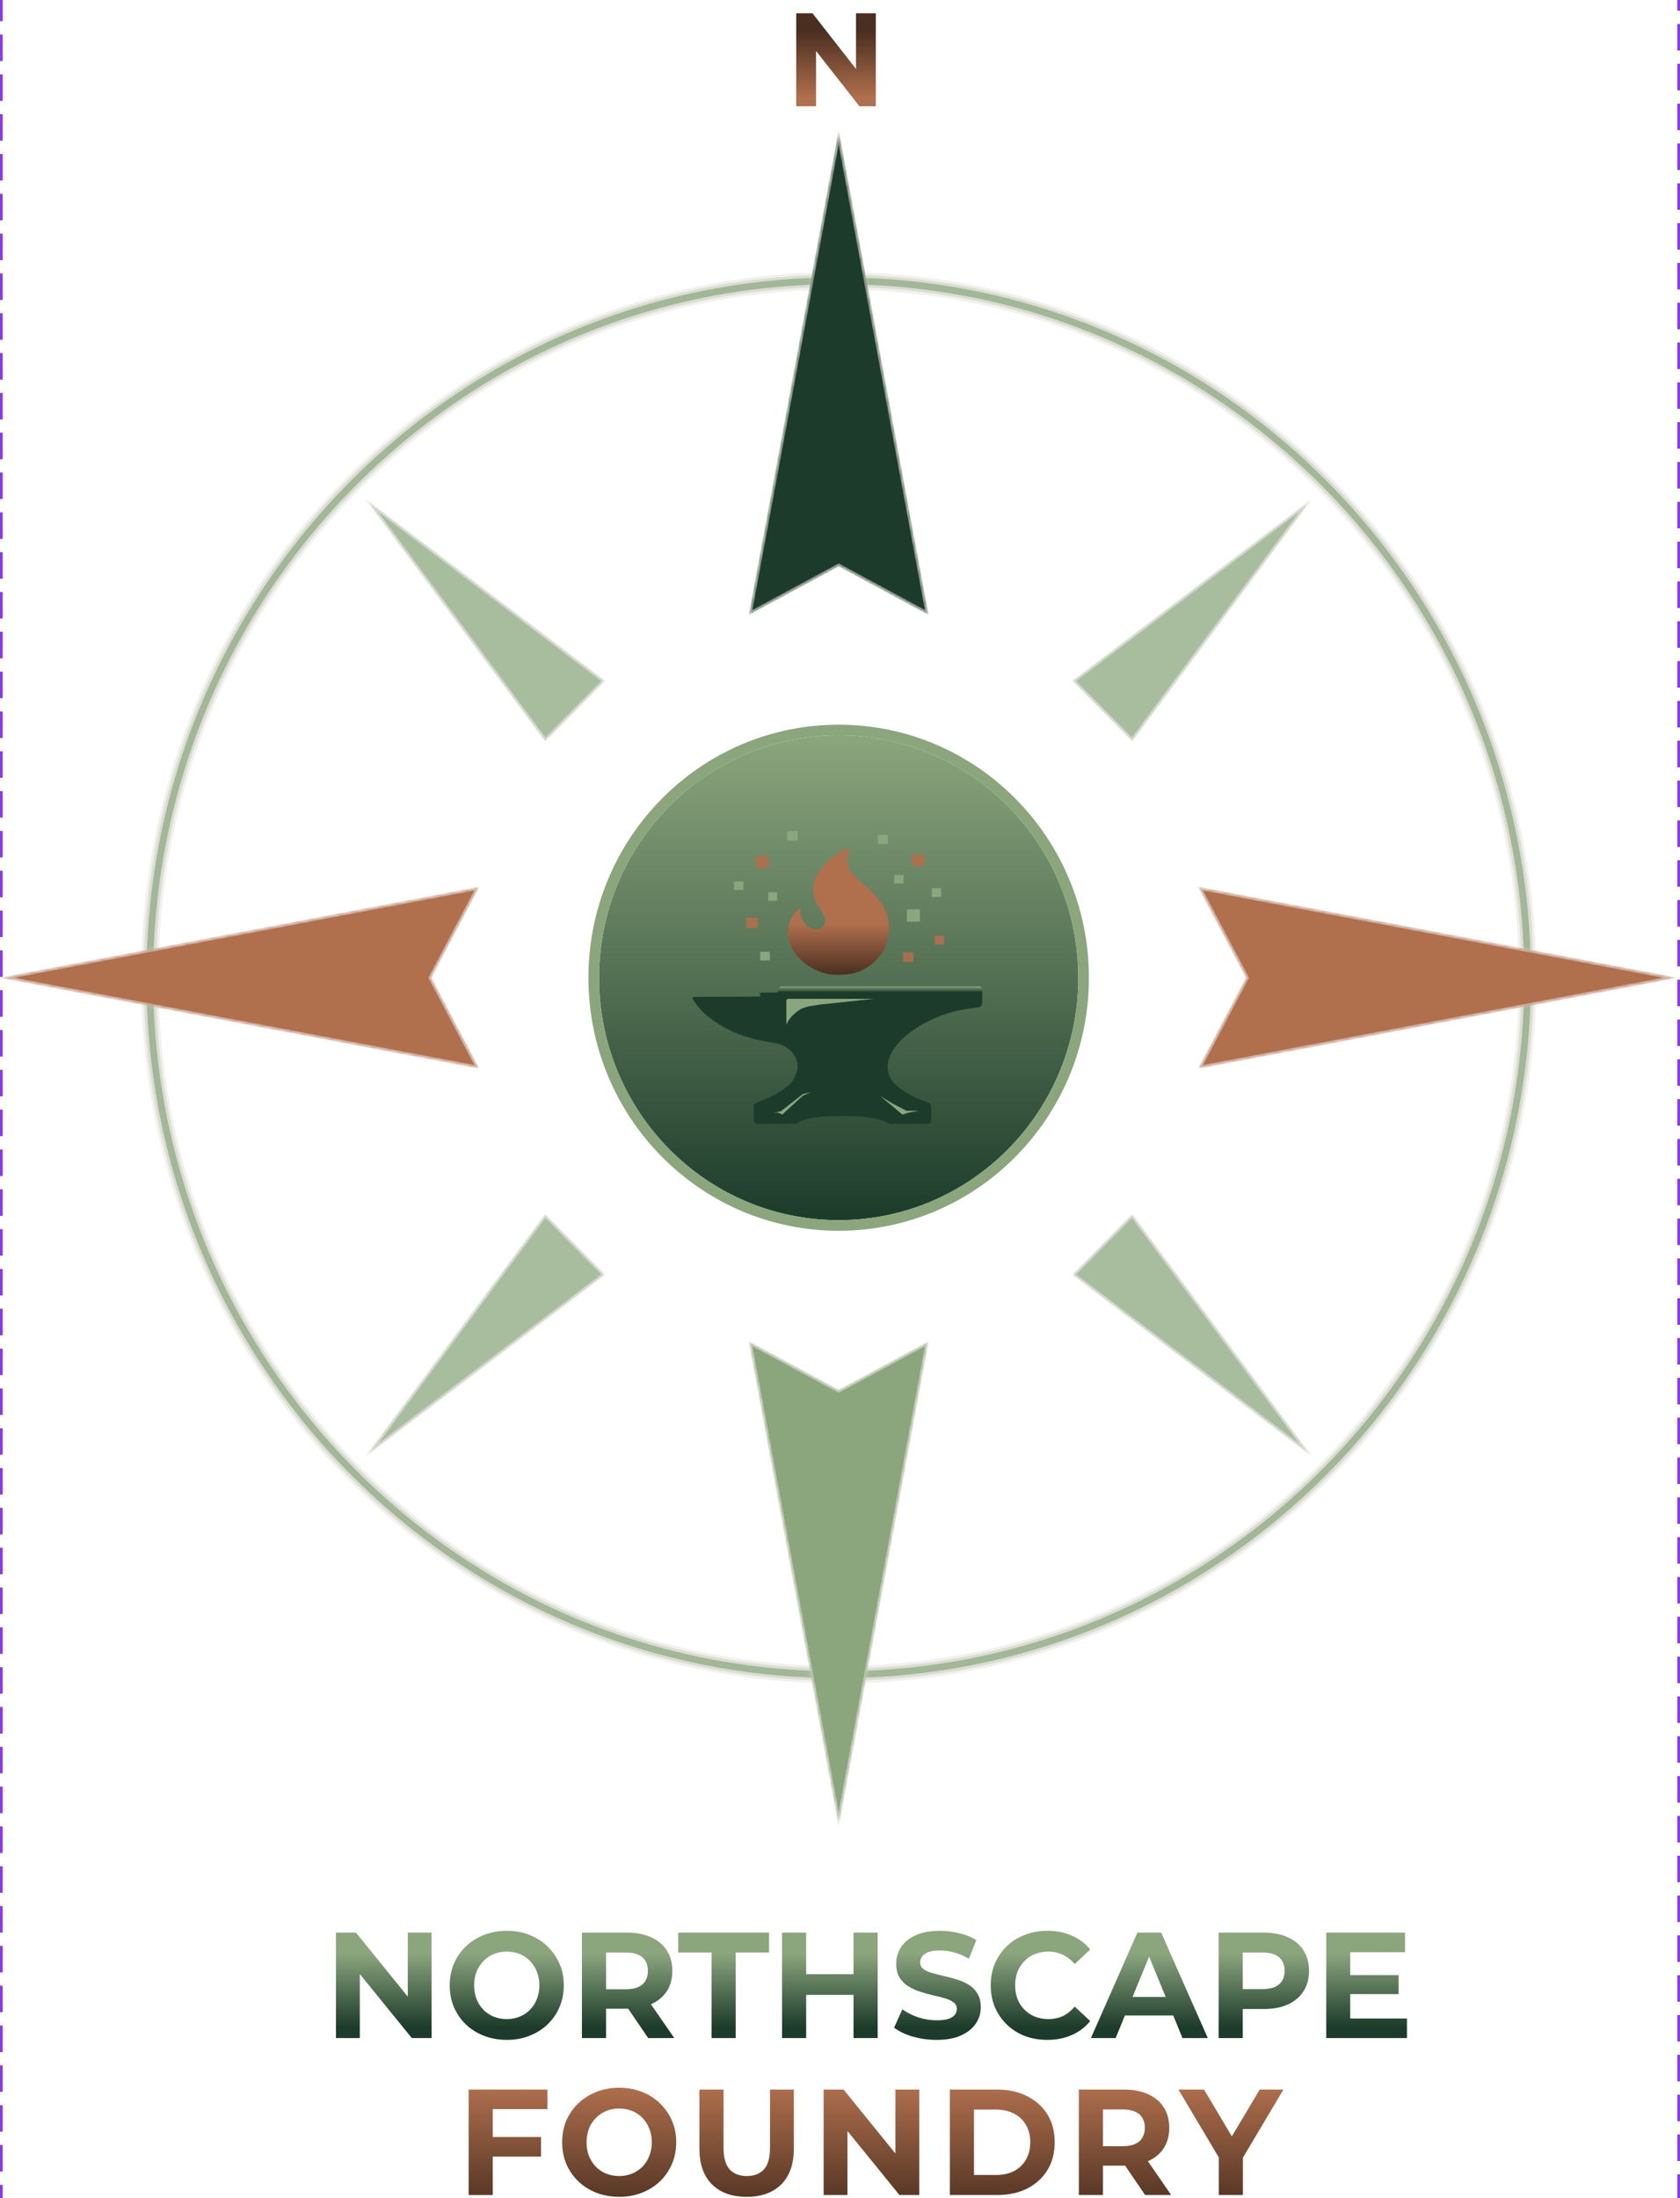 <svg width="633" height="828" viewBox="0 0 633 828" fill="none" xmlns="http://www.w3.org/2000/svg">
<g id="Northscape Foundry Logos">
<rect x="0.5" y="-1075.5" width="632" height="3245" rx="4.5" stroke="#8A38F5" stroke-dasharray="10 5"/>
<g id="Property 1=Dark">
<g id="Wayfinder Logo-Dark">
<g id="Vector">
<path d="M459.219 826.84V810.609L461.295 816.17L444.012 787.113H453.663L466.906 809.417H461.351L474.649 787.113H483.571L466.289 816.17L468.309 810.609V826.84H459.219Z" fill="url(#paint0_linear_0_1)"/>
<path d="M406.496 826.84V787.113H423.498C427.014 787.113 430.044 787.7 432.588 788.873C435.132 790.008 437.096 791.654 438.48 793.81C439.864 795.967 440.556 798.539 440.556 801.528C440.556 804.479 439.864 807.033 438.48 809.19C437.096 811.309 435.132 812.935 432.588 814.07C430.044 815.206 427.014 815.773 423.498 815.773H411.546L415.586 811.744V826.84H406.496ZM431.466 826.84L421.646 812.425H431.354L441.285 826.84H431.466ZM415.586 812.765L411.546 808.452H422.993C425.798 808.452 427.893 807.847 429.277 806.636C430.662 805.387 431.354 803.685 431.354 801.528C431.354 799.334 430.662 797.631 429.277 796.421C427.893 795.21 425.798 794.605 422.993 794.605H411.546L415.586 790.235V812.765Z" fill="url(#paint1_linear_0_1)"/>
<path d="M357.893 826.84V787.113H375.737C380.001 787.113 383.761 787.946 387.015 789.61C390.27 791.237 392.813 793.526 394.646 796.477C396.479 799.428 397.396 802.928 397.396 806.977C397.396 810.987 396.479 814.487 394.646 817.476C392.813 820.427 390.27 822.735 387.015 824.399C383.761 826.026 380.001 826.84 375.737 826.84H357.893ZM366.983 819.292H375.288C377.906 819.292 380.169 818.8 382.077 817.816C384.022 816.795 385.519 815.357 386.566 813.503C387.651 811.649 388.193 809.474 388.193 806.977C388.193 804.442 387.651 802.266 386.566 800.45C385.519 798.596 384.022 797.177 382.077 796.194C380.169 795.172 377.906 794.661 375.288 794.661H366.983V819.292Z" fill="url(#paint2_linear_0_1)"/>
<path d="M310.331 826.84V787.113H317.851L341.025 815.716H337.378V787.113H346.355V826.84H338.893L315.662 798.237H319.309V826.84H310.331Z" fill="url(#paint3_linear_0_1)"/>
<path d="M281.317 827.521C275.743 827.521 271.385 825.95 268.243 822.81C265.1 819.67 263.529 815.187 263.529 809.36V787.113H272.619V809.02C272.619 812.803 273.386 815.527 274.92 817.192C276.454 818.857 278.605 819.689 281.373 819.689C284.141 819.689 286.292 818.857 287.826 817.192C289.36 815.527 290.126 812.803 290.126 809.02V787.113H299.104V809.36C299.104 815.187 297.533 819.67 294.391 822.81C291.249 825.95 286.891 827.521 281.317 827.521Z" fill="url(#paint4_linear_0_1)"/>
<path d="M233.355 827.521C230.25 827.521 227.37 827.01 224.714 825.989C222.095 824.967 219.814 823.529 217.868 821.675C215.96 819.821 214.435 817.603 213.379 815.149C212.332 812.652 211.808 809.928 211.808 806.977C211.808 804.026 212.332 801.302 213.379 798.804C214.441 796.34 215.988 794.12 217.924 792.278C219.87 790.424 222.152 788.986 224.77 787.965C227.389 786.943 230.232 786.433 233.299 786.433C236.404 786.433 239.247 786.943 241.828 787.965C244.447 788.986 246.71 790.424 248.618 792.278C250.554 794.12 252.101 796.34 253.163 798.804C254.248 801.264 254.79 803.988 254.79 806.977C254.79 809.928 254.248 812.671 253.163 815.206C252.101 817.67 250.554 819.891 248.618 821.732C246.71 823.548 244.447 824.967 241.828 825.989C239.247 827.01 236.423 827.521 233.355 827.521ZM233.299 819.689C235.057 819.689 236.666 819.386 238.125 818.781C239.621 818.176 240.93 817.305 242.053 816.17C243.182 815.024 244.061 813.652 244.634 812.141C245.27 810.59 245.588 808.868 245.588 806.977C245.588 805.085 245.27 803.364 244.634 801.812C244.061 800.302 243.182 798.929 242.053 797.783C240.961 796.643 239.641 795.753 238.181 795.172C236.685 794.567 235.057 794.264 233.299 794.264C231.541 794.264 229.914 794.567 228.417 795.172C226.967 795.772 225.651 796.66 224.546 797.783C223.411 798.936 222.515 800.306 221.908 801.812C221.31 803.364 221.011 805.085 221.011 806.977C221.011 808.831 221.31 810.552 221.908 812.141C222.544 813.692 223.405 815.035 224.49 816.17C225.612 817.305 226.921 818.176 228.417 818.781C229.914 819.386 231.541 819.689 233.299 819.689Z" fill="url(#paint5_linear_0_1)"/>
<path d="M184.996 804.99H203.85V812.368H184.996V804.99ZM185.669 826.84H176.579V787.113H206.262V794.491H185.669V826.84Z" fill="url(#paint6_linear_0_1)"/>
</g>
<g id="Vector_2">
<path d="M508.071 744.001H526.98V751.152H508.071V744.001ZM508.744 760.346H530.123V767.723H499.71V727.997H529.393V735.375H508.744V760.346Z" fill="url(#paint7_linear_0_1)"/>
<path d="M459.161 767.723V727.997H476.163C479.68 727.997 482.71 728.584 485.253 729.756C487.797 730.892 489.761 732.537 491.145 734.694C492.529 736.85 493.221 739.423 493.221 742.412C493.221 745.363 492.529 747.917 491.145 750.074C489.761 752.23 487.797 753.895 485.253 755.068C482.71 756.203 479.68 756.77 476.163 756.77H464.211L468.252 752.627V767.723H459.161ZM468.252 753.649L464.211 749.279H475.658C478.464 749.279 480.559 748.674 481.943 747.463C483.327 746.252 484.019 744.569 484.019 742.412C484.019 740.218 483.327 738.515 481.943 737.304C480.559 736.094 478.464 735.488 475.658 735.488H464.211L468.252 731.119V753.649Z" fill="url(#paint8_linear_0_1)"/>
<path d="M411.037 767.723L428.544 727.997H437.522L455.085 767.723H445.546L431.181 732.651H434.773L420.352 767.723H411.037ZM419.791 759.211L422.204 752.23H442.404L444.873 759.211H419.791Z" fill="url(#paint9_linear_0_1)"/>
<path d="M394.558 768.405C391.528 768.405 388.703 767.913 386.085 766.929C383.504 765.908 381.259 764.47 379.351 762.616C377.443 760.762 375.918 758.544 374.862 756.089C373.815 753.592 373.291 750.849 373.291 747.86C373.291 744.872 373.815 742.129 374.862 739.631C375.918 737.177 377.443 734.959 379.351 733.105C381.311 731.242 383.62 729.795 386.141 728.849C388.722 727.827 391.546 727.316 394.614 727.316C398.018 727.316 401.086 727.922 403.816 729.132C406.528 730.263 408.919 732.057 410.774 734.354L404.939 739.802C403.592 738.251 402.096 737.097 400.45 736.34C398.804 735.545 397.008 735.148 395.063 735.148C393.23 735.148 391.546 735.451 390.013 736.056C388.519 736.635 387.162 737.525 386.029 738.667C384.895 739.82 383.998 741.19 383.392 742.696C382.793 744.247 382.494 745.969 382.494 747.86C382.494 749.752 382.793 751.474 383.392 753.025C383.998 754.531 384.895 755.901 386.029 757.054C387.162 758.196 388.519 759.086 390.013 759.665C391.546 760.27 393.23 760.573 395.063 760.573C397.008 760.573 398.804 760.195 400.45 759.438C402.096 758.643 403.592 757.452 404.939 755.862L410.774 761.311C408.911 763.613 406.523 765.424 403.816 766.589C401.086 767.799 397.999 768.405 394.558 768.405Z" fill="url(#paint10_linear_0_1)"/>
<path d="M352.884 768.405C349.741 768.405 346.73 767.988 343.85 767.156C340.969 766.286 338.65 765.17 336.892 763.808L339.978 756.884C341.661 758.095 343.644 759.097 345.926 759.892C348.245 760.649 350.583 761.027 352.94 761.027C354.735 761.027 356.176 760.857 357.26 760.516C358.383 760.138 359.206 759.627 359.729 758.984C360.253 758.341 360.515 757.603 360.515 756.771C360.515 755.711 360.103 754.879 359.281 754.273C358.458 753.63 357.373 753.119 356.026 752.741C354.548 752.292 353.05 751.913 351.537 751.606C349.893 751.218 348.264 750.763 346.655 750.244C345.104 749.741 343.616 749.055 342.222 748.201C340.883 747.376 339.75 746.25 338.912 744.909C338.089 743.547 337.677 741.807 337.677 739.688C337.677 737.418 338.276 735.356 339.473 733.502C340.707 731.611 342.54 730.116 344.972 729.019C347.441 727.884 350.527 727.316 354.23 727.316C356.699 727.316 359.131 727.619 361.525 728.224C363.919 728.792 366.033 729.662 367.866 730.835L365.06 737.815C363.227 736.756 361.394 735.98 359.561 735.489C357.811 734.971 355.998 734.704 354.174 734.694C352.416 734.694 350.976 734.902 349.854 735.318C348.731 735.735 347.927 736.283 347.441 736.964C346.955 737.607 346.711 738.364 346.711 739.234C346.711 740.256 347.123 741.088 347.946 741.731C348.769 742.337 349.854 742.829 351.2 743.207C352.547 743.585 354.025 743.964 355.633 744.342C357.279 744.72 358.906 745.155 360.515 745.647C362.161 746.139 363.657 746.801 365.004 747.634C366.335 748.45 367.451 749.579 368.258 750.925C369.119 752.287 369.549 754.009 369.549 756.089C369.563 758.276 368.917 760.414 367.697 762.219C366.463 764.073 364.611 765.567 362.142 766.702C359.711 767.837 356.625 768.405 352.884 768.405Z" fill="url(#paint11_linear_0_1)"/>
<path d="M321.596 727.997H330.686V767.723H321.596V727.997ZM303.752 767.723H294.662V727.997H303.752V767.723ZM322.269 751.436H303.079V743.661H322.269V751.436Z" fill="url(#paint12_linear_0_1)"/>
<path d="M268.111 767.723V735.488H255.542V727.997H289.771V735.488H277.201V767.723H268.111Z" fill="url(#paint13_linear_0_1)"/>
<path d="M219.261 767.723V727.997H236.263C239.78 727.997 242.81 728.584 245.353 729.756C247.897 730.892 249.861 732.537 251.245 734.694C252.629 736.85 253.321 739.423 253.321 742.412C253.321 745.363 252.629 747.917 251.245 750.074C249.861 752.192 247.897 753.819 245.353 754.954C242.81 756.089 239.78 756.657 236.263 756.657H224.311L228.351 752.627V767.723H219.261ZM244.231 767.723L234.412 753.308H244.119L254.051 767.723H244.231ZM228.351 753.649L224.311 749.336H235.758C238.564 749.336 240.659 748.73 242.043 747.52C243.427 746.271 244.119 744.569 244.119 742.412C244.119 740.218 243.427 738.515 242.043 737.304C240.659 736.094 238.564 735.488 235.758 735.488H224.311L228.351 731.119V753.649Z" fill="url(#paint14_linear_0_1)"/>
<path d="M190.994 768.405C187.89 768.405 185.009 767.894 182.353 766.872C179.735 765.851 177.453 764.413 175.507 762.559C173.599 760.705 172.074 758.487 171.019 756.033C169.971 753.536 169.447 750.812 169.447 747.86C169.447 744.909 169.971 742.185 171.019 739.688C172.081 737.224 173.627 735.003 175.564 733.162C177.509 731.308 179.791 729.87 182.409 728.849C185.028 727.827 187.871 727.316 190.938 727.316C194.043 727.316 196.886 727.827 199.467 728.849C202.086 729.87 204.349 731.308 206.257 733.162C208.193 735.003 209.74 737.224 210.802 739.688C211.887 742.147 212.429 744.872 212.429 747.86C212.429 750.812 211.887 753.555 210.802 756.089C209.74 758.554 208.193 760.774 206.257 762.616C204.349 764.432 202.086 765.851 199.467 766.872C196.886 767.894 194.062 768.405 190.994 768.405ZM190.938 760.573C192.696 760.573 194.305 760.27 195.764 759.665C197.26 759.059 198.57 758.189 199.692 757.054C200.821 755.908 201.7 754.536 202.273 753.025C202.909 751.474 203.227 749.752 203.227 747.86C203.227 745.969 202.909 744.247 202.273 742.696C201.7 741.185 200.821 739.813 199.692 738.667C198.6 737.527 197.28 736.637 195.82 736.056C194.324 735.451 192.696 735.148 190.938 735.148C189.18 735.148 187.553 735.451 186.057 736.056C184.606 736.656 183.29 737.543 182.185 738.667C181.051 739.82 180.154 741.19 179.548 742.696C178.949 744.247 178.65 745.969 178.65 747.86C178.65 749.714 178.949 751.436 179.548 753.025C180.183 754.576 181.044 755.919 182.129 757.054C183.251 758.189 184.56 759.059 186.057 759.665C187.553 760.27 189.18 760.573 190.938 760.573Z" fill="url(#paint15_linear_0_1)"/>
<path d="M126.598 767.723V727.997H134.117L157.291 756.6H153.644V727.997H162.622V767.723H155.159L131.929 739.12H135.576V767.723H126.598Z" fill="url(#paint16_linear_0_1)"/>
</g>
<g id="Vector (Stroke)" opacity="0.8">
<mask id="path-4-outside-1_0_1" maskUnits="userSpaceOnUse" x="53.171" y="102.49" width="526" height="532" fill="black">
<rect fill="white" x="53.171" y="102.49" width="526" height="532"/>
<path d="M573.314 368.304C573.314 224.573 458.11 108.056 316 108.056C173.889 108.056 58.686 224.573 58.686 368.304C58.686 512.034 173.889 628.551 316 628.551C458.11 628.551 573.314 512.034 573.314 368.304ZM577.828 368.304C577.828 514.556 460.604 633.117 316 633.117C171.396 633.117 54.171 514.556 54.171 368.304C54.171 222.051 171.396 103.49 316 103.49C460.604 103.49 577.828 222.051 577.828 368.304Z"/>
</mask>
<path d="M573.314 368.304C573.314 224.573 458.11 108.056 316 108.056C173.889 108.056 58.686 224.573 58.686 368.304C58.686 512.034 173.889 628.551 316 628.551C458.11 628.551 573.314 512.034 573.314 368.304ZM577.828 368.304C577.828 514.556 460.604 633.117 316 633.117C171.396 633.117 54.171 514.556 54.171 368.304C54.171 222.051 171.396 103.49 316 103.49C460.604 103.49 577.828 222.051 577.828 368.304Z" fill="#8BA57D"/>
<path d="M573.314 368.304C573.314 224.573 458.11 108.056 316 108.056C173.889 108.056 58.686 224.573 58.686 368.304C58.686 512.034 173.889 628.551 316 628.551C458.11 628.551 573.314 512.034 573.314 368.304ZM577.828 368.304C577.828 514.556 460.604 633.117 316 633.117C171.396 633.117 54.171 514.556 54.171 368.304C54.171 222.051 171.396 103.49 316 103.49C460.604 103.49 577.828 222.051 577.828 368.304Z" stroke="#E8E5E0" stroke-opacity="0.75" stroke-width="2" mask="url(#path-4-outside-1_0_1)"/>
</g>
<g id="Maker&#39;s Mark">
<path id="Vector_3" d="M315.999 459.619C365.862 459.619 406.285 418.735 406.285 368.304C406.285 317.872 365.862 276.989 315.999 276.989C266.136 276.989 225.713 317.872 225.713 368.304C225.713 418.735 266.136 459.619 315.999 459.619Z" fill="url(#paint17_linear_0_1)"/>
<path id="Vector (Stroke)_2" d="M406.285 368.303C406.284 318.266 366.492 277.629 317.167 276.997L316 276.989C266.136 276.989 225.714 317.872 225.713 368.303C225.713 418.341 265.507 458.979 314.833 459.611L316 459.619C365.863 459.618 406.285 418.735 406.285 368.303ZM410.285 368.303C410.285 420.901 368.114 463.618 316 463.619C263.884 463.619 221.713 420.901 221.713 368.303C221.714 315.705 263.885 272.989 316 272.989C368.114 272.989 410.284 315.706 410.285 368.303Z" fill="#8BA57D"/>
<path id="Vector_4" fill-rule="evenodd" clip-rule="evenodd" d="M369.326 371.539L369.716 371.895C370.104 372.252 370.107 372.263 370.107 375.248C370.107 378.587 370.03 378.901 369.12 379.289C368.833 379.412 367.633 379.621 366.453 379.755C361.13 380.361 356.087 381.742 351.481 383.856C341.105 388.615 334.494 395.561 334.466 401.733C334.459 403.544 334.68 404.417 335.595 406.169C336.221 407.368 336.516 407.732 337.842 408.943C340.255 411.144 344.047 413.283 348.028 414.691C351.012 415.745 350.887 415.542 350.887 419.34C350.887 422.357 350.784 422.857 350.1 423.193C349.899 423.289 347.19 423.342 342.483 423.342H335.169L333.696 422.622C332.03 421.808 330.716 421.449 327.854 421.027C324.681 420.557 322.622 420.398 318.806 420.374L317.054 420.372C308.842 420.394 303.935 421.113 300.972 422.731L299.985 423.27L284.952 423.35L284.015 422.491V416.19L284.452 415.79C284.7 415.563 285.576 415.146 286.477 414.826C291.078 413.196 295.618 410.51 297.905 408.064C299.346 406.52 300.534 403.662 300.534 401.733C300.534 399.245 299.053 396.433 296.99 394.996C295.082 393.669 293.561 393.143 289.993 392.573C282.435 391.369 276.733 389.386 271.228 386.047C267.185 383.596 264.381 381.119 262.079 377.969C260.997 376.491 260.801 375.983 261.173 375.641C261.326 375.509 264.387 375.468 273.96 375.468C280.887 375.468 286.556 375.417 286.554 375.357C286.554 375.296 286.477 374.993 286.383 374.684C286.247 374.238 286.257 374.091 286.424 373.989C286.542 373.918 288.054 373.874 289.784 373.89C293.28 373.924 293.127 373.967 293.302 372.907C293.358 372.565 293.547 372.118 293.724 371.911L294.044 371.539H369.326Z" fill="url(#paint18_linear_0_1)"/>
<g id="Vector_5" filter="url(#filter0_f_0_1)">
<path d="M293.222 419.133H291.688L294.248 418.583L302.429 412.159L305.498 411.401L302.429 412.807L294.758 419.836L293.222 419.133Z" fill="#8BA57D"/>
<path d="M296.291 376.96V386.097C297.827 381.88 302.429 379.773 302.429 379.773L304.732 379.07L309.334 378.367L329.282 376.257H297.058C296.446 376.257 296.291 376.727 296.291 376.96Z" fill="#8BA57D"/>
<path d="M340.023 419.836L331.584 412.807L336.187 415.618L341.558 418.43H346.161L342.325 419.133L340.023 419.836Z" fill="#8BA57D"/>
<path d="M293.222 419.133H291.688L294.248 418.583L302.429 412.159L305.498 411.401L302.429 412.807L294.758 419.836L293.222 419.133Z" stroke="#8BA57D" stroke-width="0.01"/>
<path d="M296.291 376.96V386.097C297.827 381.88 302.429 379.773 302.429 379.773L304.732 379.07L309.334 378.367L329.282 376.257H297.058C296.446 376.257 296.291 376.727 296.291 376.96Z" stroke="#8BA57D" stroke-width="0.01"/>
<path d="M340.023 419.836L331.584 412.807L336.187 415.618L341.558 418.43H346.161L342.325 419.133L340.023 419.836Z" stroke="#8BA57D" stroke-width="0.01"/>
</g>
<g id="Vector_6" filter="url(#filter1_d_0_1)">
<path d="M319.934 319.238C319.953 319.257 319.836 319.727 319.676 320.285C319.256 321.732 319.147 324.757 319.468 326.004C320.005 328.088 320.787 329.034 325.231 332.983C329.653 336.91 331.233 338.674 332.731 341.347C334.402 344.332 334.954 346.431 334.951 349.786C334.948 352.305 334.77 353.355 333.97 355.567C332.14 360.626 327.81 364.704 322.561 366.317C320.469 366.958 318.77 367.185 316.019 367.191C313.407 367.199 312.094 367.023 309.987 366.376C303.904 364.515 298.853 359.757 297.27 354.397C296.807 352.829 296.807 349.608 297.271 348.031C297.926 345.807 299.717 343.178 301.262 342.17L301.662 341.909L301.603 343.16C301.508 345.151 302.192 346.84 303.696 348.329C304.742 349.364 305.749 349.866 306.957 349.955C308.184 350.046 308.765 349.931 309.569 349.444C310.052 349.151 310.322 348.854 310.548 348.375C311.296 346.781 310.726 344.748 308.724 341.887C306.99 339.408 306.422 337.816 306.419 335.406C306.411 331.425 308.199 327.916 312.044 324.352C314.188 322.366 316.381 320.852 318.65 319.791C319.334 319.471 319.909 319.224 319.934 319.238Z" fill="url(#paint19_linear_0_1)"/>
</g>
<g id="Vector_7">
<path fill-rule="evenodd" clip-rule="evenodd" d="M290.086 361.731L286.433 361.821L286.434 358.546H290.086V361.731Z" fill="#8BA57D"/>
<path d="M346.635 347.196H341.71V342.539H346.635V347.196Z" fill="#8BA57D"/>
<path fill-rule="evenodd" clip-rule="evenodd" d="M292.767 339.339H289.452V336.137H292.867L292.767 339.339Z" fill="#8BA57D"/>
<path d="M354.576 337.882H351.082V334.536H354.576V337.882Z" fill="#8BA57D"/>
<path fill-rule="evenodd" clip-rule="evenodd" d="M280.079 335.264H276.585V332.062H280.079V335.264Z" fill="#8BA57D"/>
<path fill-rule="evenodd" clip-rule="evenodd" d="M340.439 332.791H336.944V329.589H340.439V332.791Z" fill="#8BA57D"/>
<path d="M334.562 317.947H330.75V314.455H334.562V317.947Z" fill="#8BA57D"/>
<path fill-rule="evenodd" clip-rule="evenodd" d="M300.57 316.638H296.6V313H300.57V316.638Z" fill="#8BA57D"/>
</g>
<g id="Vector_8" opacity="0.9" filter="url(#filter2_d_0_1)">
<path d="M344.093 362.33H340.28V358.765H344.093V362.33Z" fill="#B06F4D"/>
<path d="M355.687 355.753L352.192 355.767V352.435H355.687V355.753Z" fill="#B06F4D"/>
<path d="M285.48 349.67H281.192V345.669H285.48V349.67ZM289.611 326.97H284.844V322.459H289.611V326.97Z" fill="#B06F4D"/>
<path fill-rule="evenodd" clip-rule="evenodd" d="M348.381 326.242H343.615V321.877H348.381V326.242Z" fill="#B06F4D"/>
</g>
</g>
<g id="Vector_9" filter="url(#filter3_d_0_1)">
<path d="M300 37V2H306.131L322.523 22.967V2H330V37H323.785L307.477 16.207V37H300Z" fill="url(#paint20_linear_0_1)"/>
</g>
<g id="Vector_10" opacity="0.75">
<mask id="path-13-inside-2_0_1" fill="white">
<path d="M494.314 187.957L404.028 256.443L426.6 279.271L494.314 187.957ZM494.314 548.651L404.028 480.164L426.6 457.336L494.314 548.651ZM137.686 548.651L227.971 480.164L205.4 457.336L137.686 548.651ZM137.686 187.957L227.971 256.443L205.4 279.271L137.686 187.957Z"/>
</mask>
<path d="M494.314 187.957L404.028 256.443L426.6 279.271L494.314 187.957ZM494.314 548.651L404.028 480.164L426.6 457.336L494.314 548.651ZM137.686 548.651L227.971 480.164L205.4 457.336L137.686 548.651ZM137.686 187.957L227.971 256.443L205.4 279.271L137.686 187.957Z" fill="#8BA57D" stroke="#E8E5E0" stroke-opacity="0.5" stroke-width="2" mask="url(#path-13-inside-2_0_1)"/>
</g>
<g id="Vector_11">
<mask id="path-14-inside-3_0_1" fill="white">
<path d="M315.999 49L349.856 231.63L315.999 213.367L282.142 231.63L315.999 49Z"/>
</mask>
<path d="M315.999 49L349.856 231.63L315.999 213.367L282.142 231.63L315.999 49Z" fill="#1C3B2A" stroke="#E8E5E0" stroke-opacity="0.5" stroke-width="2" mask="url(#path-14-inside-3_0_1)"/>
</g>
<g id="Vector_12">
<mask id="path-15-inside-4_0_1" fill="white">
<path d="M632 368.303L451.429 402.546L469.486 368.303L451.429 334.06L632 368.303ZM0 368.303L180.571 334.06L162.514 368.303L180.571 402.546L0 368.303Z"/>
</mask>
<path d="M632 368.303L451.429 402.546L469.486 368.303L451.429 334.06L632 368.303ZM0 368.303L180.571 334.06L162.514 368.303L180.571 402.546L0 368.303Z" fill="#B06F4D" stroke="#E8E5E0" stroke-opacity="0.5" stroke-width="2" mask="url(#path-15-inside-4_0_1)"/>
</g>
<g id="Vector_13">
<mask id="path-16-inside-5_0_1" fill="white">
<path d="M315.999 687.905L282.142 505.275L315.999 523.538L349.856 505.275L315.999 687.905Z"/>
</mask>
<path d="M315.999 687.905L282.142 505.275L315.999 523.538L349.856 505.275L315.999 687.905Z" fill="#8BA57D" stroke="#E8E5E0" stroke-opacity="0.5" stroke-width="2" mask="url(#path-16-inside-5_0_1)"/>
</g>
</g>
</g>
</g>
<defs>
<filter id="filter0_f_0_1" x="290.188" y="374.752" width="57.475" height="46.596" filterUnits="userSpaceOnUse" color-interpolation-filters="sRGB">
<feFlood flood-opacity="0" result="BackgroundImageFix"/>
<feBlend mode="normal" in="SourceGraphic" in2="BackgroundImageFix" result="shape"/>
<feGaussianBlur stdDeviation="0.75" result="effect1_foregroundBlur_0_1"/>
</filter>
<filter id="filter1_d_0_1" x="290.923" y="313.237" width="50.028" height="59.955" filterUnits="userSpaceOnUse" color-interpolation-filters="sRGB">
<feFlood flood-opacity="0" result="BackgroundImageFix"/>
<feColorMatrix in="SourceAlpha" type="matrix" values="0 0 0 0 0 0 0 0 0 0 0 0 0 0 0 0 0 0 127 0" result="hardAlpha"/>
<feOffset/>
<feGaussianBlur stdDeviation="3"/>
<feComposite in2="hardAlpha" operator="out"/>
<feColorMatrix type="matrix" values="0 0 0 0 1 0 0 0 0 0.834 0 0 0 0 0.558 0 0 0 1 0"/>
<feBlend mode="normal" in2="BackgroundImageFix" result="effect1_dropShadow_0_1"/>
<feBlend mode="normal" in="SourceGraphic" in2="effect1_dropShadow_0_1" result="shape"/>
</filter>
<filter id="filter2_d_0_1" x="279.192" y="319.877" width="78.495" height="44.453" filterUnits="userSpaceOnUse" color-interpolation-filters="sRGB">
<feFlood flood-opacity="0" result="BackgroundImageFix"/>
<feColorMatrix in="SourceAlpha" type="matrix" values="0 0 0 0 0 0 0 0 0 0 0 0 0 0 0 0 0 0 127 0" result="hardAlpha"/>
<feOffset/>
<feGaussianBlur stdDeviation="1"/>
<feComposite in2="hardAlpha" operator="out"/>
<feColorMatrix type="matrix" values="0 0 0 0 1 0 0 0 0 0.834 0 0 0 0 0.558 0 0 0 1 0"/>
<feBlend mode="normal" in2="BackgroundImageFix" result="effect1_dropShadow_0_1"/>
<feBlend mode="normal" in="SourceGraphic" in2="effect1_dropShadow_0_1" result="shape"/>
</filter>
<filter id="filter3_d_0_1" x="296" y="1" width="38" height="43" filterUnits="userSpaceOnUse" color-interpolation-filters="sRGB">
<feFlood flood-opacity="0" result="BackgroundImageFix"/>
<feColorMatrix in="SourceAlpha" type="matrix" values="0 0 0 0 0 0 0 0 0 0 0 0 0 0 0 0 0 0 127 0" result="hardAlpha"/>
<feOffset dy="3"/>
<feGaussianBlur stdDeviation="2"/>
<feComposite in2="hardAlpha" operator="out"/>
<feColorMatrix type="matrix" values="0 0 0 0 0 0 0 0 0 0 0 0 0 0 0 0 0 0 0.25 0"/>
<feBlend mode="normal" in2="BackgroundImageFix" result="effect1_dropShadow_0_1"/>
<feBlend mode="normal" in="SourceGraphic" in2="effect1_dropShadow_0_1" result="shape"/>
</filter>
<linearGradient id="paint0_linear_0_1" x1="109.023" y1="771.664" x2="109.023" y2="841.027" gradientUnits="userSpaceOnUse">
<stop offset="0.202" stop-color="#B06F4D"/>
<stop offset="0.899" stop-color="#4A2F20"/>
</linearGradient>
<linearGradient id="paint1_linear_0_1" x1="109.023" y1="771.664" x2="109.023" y2="841.027" gradientUnits="userSpaceOnUse">
<stop offset="0.202" stop-color="#B06F4D"/>
<stop offset="0.899" stop-color="#4A2F20"/>
</linearGradient>
<linearGradient id="paint2_linear_0_1" x1="109.023" y1="771.664" x2="109.023" y2="841.027" gradientUnits="userSpaceOnUse">
<stop offset="0.202" stop-color="#B06F4D"/>
<stop offset="0.899" stop-color="#4A2F20"/>
</linearGradient>
<linearGradient id="paint3_linear_0_1" x1="109.023" y1="771.664" x2="109.023" y2="841.027" gradientUnits="userSpaceOnUse">
<stop offset="0.202" stop-color="#B06F4D"/>
<stop offset="0.899" stop-color="#4A2F20"/>
</linearGradient>
<linearGradient id="paint4_linear_0_1" x1="109.023" y1="771.664" x2="109.023" y2="841.027" gradientUnits="userSpaceOnUse">
<stop offset="0.202" stop-color="#B06F4D"/>
<stop offset="0.899" stop-color="#4A2F20"/>
</linearGradient>
<linearGradient id="paint5_linear_0_1" x1="109.023" y1="771.664" x2="109.023" y2="841.027" gradientUnits="userSpaceOnUse">
<stop offset="0.202" stop-color="#B06F4D"/>
<stop offset="0.899" stop-color="#4A2F20"/>
</linearGradient>
<linearGradient id="paint6_linear_0_1" x1="109.023" y1="771.664" x2="109.023" y2="841.027" gradientUnits="userSpaceOnUse">
<stop offset="0.202" stop-color="#B06F4D"/>
<stop offset="0.899" stop-color="#4A2F20"/>
</linearGradient>
<linearGradient id="paint7_linear_0_1" x1="144.61" y1="727.997" x2="144.61" y2="767.723" gradientUnits="userSpaceOnUse">
<stop offset="0.202" stop-color="#8BA57D"/>
<stop offset="0.899" stop-color="#1C3B2A"/>
</linearGradient>
<linearGradient id="paint8_linear_0_1" x1="144.61" y1="727.997" x2="144.61" y2="767.723" gradientUnits="userSpaceOnUse">
<stop offset="0.202" stop-color="#8BA57D"/>
<stop offset="0.899" stop-color="#1C3B2A"/>
</linearGradient>
<linearGradient id="paint9_linear_0_1" x1="144.61" y1="727.997" x2="144.61" y2="767.723" gradientUnits="userSpaceOnUse">
<stop offset="0.202" stop-color="#8BA57D"/>
<stop offset="0.899" stop-color="#1C3B2A"/>
</linearGradient>
<linearGradient id="paint10_linear_0_1" x1="144.61" y1="727.997" x2="144.61" y2="767.723" gradientUnits="userSpaceOnUse">
<stop offset="0.202" stop-color="#8BA57D"/>
<stop offset="0.899" stop-color="#1C3B2A"/>
</linearGradient>
<linearGradient id="paint11_linear_0_1" x1="144.61" y1="727.997" x2="144.61" y2="767.723" gradientUnits="userSpaceOnUse">
<stop offset="0.202" stop-color="#8BA57D"/>
<stop offset="0.899" stop-color="#1C3B2A"/>
</linearGradient>
<linearGradient id="paint12_linear_0_1" x1="144.61" y1="727.997" x2="144.61" y2="767.723" gradientUnits="userSpaceOnUse">
<stop offset="0.202" stop-color="#8BA57D"/>
<stop offset="0.899" stop-color="#1C3B2A"/>
</linearGradient>
<linearGradient id="paint13_linear_0_1" x1="144.61" y1="727.997" x2="144.61" y2="767.723" gradientUnits="userSpaceOnUse">
<stop offset="0.202" stop-color="#8BA57D"/>
<stop offset="0.899" stop-color="#1C3B2A"/>
</linearGradient>
<linearGradient id="paint14_linear_0_1" x1="144.61" y1="727.997" x2="144.61" y2="767.723" gradientUnits="userSpaceOnUse">
<stop offset="0.202" stop-color="#8BA57D"/>
<stop offset="0.899" stop-color="#1C3B2A"/>
</linearGradient>
<linearGradient id="paint15_linear_0_1" x1="144.61" y1="727.997" x2="144.61" y2="767.723" gradientUnits="userSpaceOnUse">
<stop offset="0.202" stop-color="#8BA57D"/>
<stop offset="0.899" stop-color="#1C3B2A"/>
</linearGradient>
<linearGradient id="paint16_linear_0_1" x1="144.61" y1="727.997" x2="144.61" y2="767.723" gradientUnits="userSpaceOnUse">
<stop offset="0.202" stop-color="#8BA57D"/>
<stop offset="0.899" stop-color="#1C3B2A"/>
</linearGradient>
<linearGradient id="paint17_linear_0_1" x1="315.999" y1="276.989" x2="315.999" y2="459.619" gradientUnits="userSpaceOnUse">
<stop stop-color="#8BA57D"/>
<stop offset="1" stop-color="#1C3B2A"/>
</linearGradient>
<linearGradient id="paint18_linear_0_1" x1="315.553" y1="371.539" x2="315.553" y2="423.35" gradientUnits="userSpaceOnUse">
<stop stop-color="#8BA57D"/>
<stop offset="0.043" stop-color="#1C3B2A"/>
</linearGradient>
<linearGradient id="paint19_linear_0_1" x1="315.937" y1="319.237" x2="315.937" y2="367.192" gradientUnits="userSpaceOnUse">
<stop offset="0.601" stop-color="#B06F4D"/>
<stop offset="1" stop-color="#4A2F20"/>
</linearGradient>
<linearGradient id="paint20_linear_0_1" x1="315" y1="2" x2="315" y2="37" gradientUnits="userSpaceOnUse">
<stop offset="0.197" stop-color="#4A2F20"/>
<stop offset="0.904" stop-color="#B06F4D"/>
</linearGradient>
</defs>
</svg>
